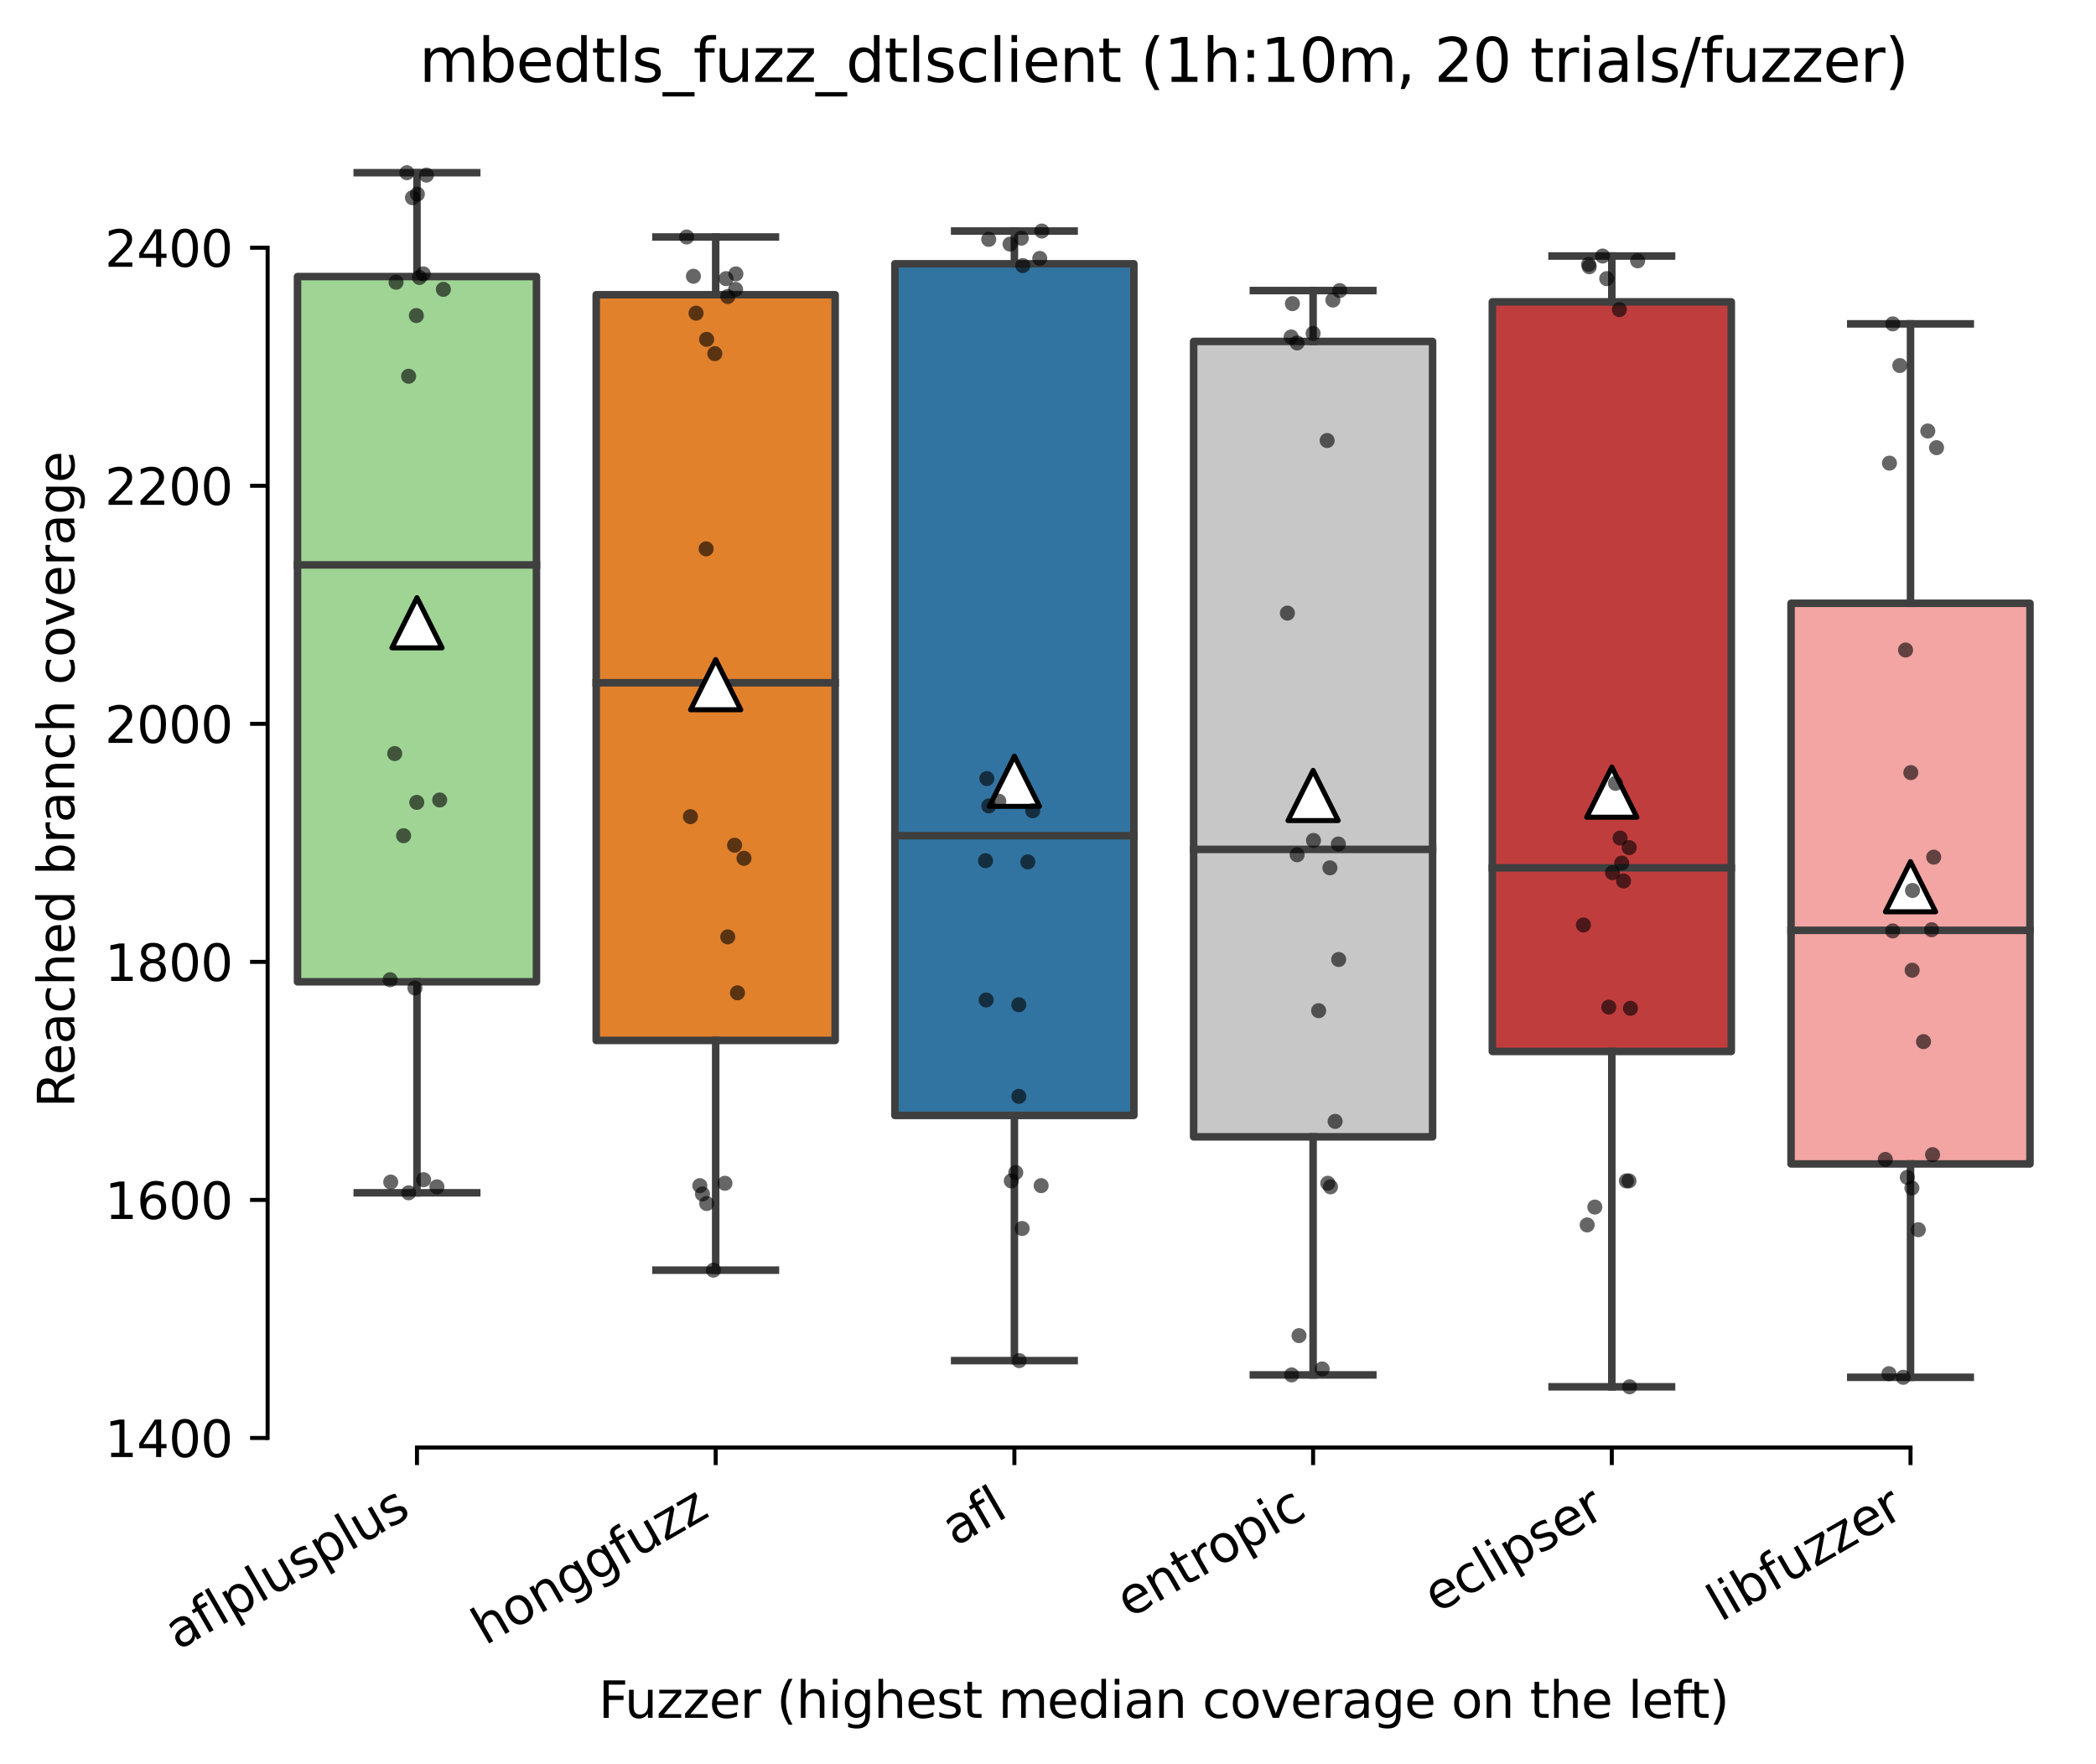<?xml version="1.0" encoding="utf-8" standalone="no"?>
<!DOCTYPE svg PUBLIC "-//W3C//DTD SVG 1.1//EN"
  "http://www.w3.org/Graphics/SVG/1.1/DTD/svg11.dtd">
<svg height="351.576pt" version="1.1" viewBox="0 0 417.648 351.576" width="417.648pt" xmlns="http://www.w3.org/2000/svg" xmlns:xlink="http://www.w3.org/1999/xlink">
 <defs>
  <style type="text/css">*{stroke-linecap:butt;stroke-linejoin:round;}</style>
 </defs>
 <g id="figure_1">
  <g id="patch_1">
   <path d="M 0 351.576 
L 417.648 351.576 
L 417.648 0 
L 0 0 
z
" style="fill:#ffffff;"/>
  </g>
  <g id="axes_1">
   <g id="patch_2">
    <path d="M 53.328 288.43 
L 410.448 288.43 
L 410.448 22.318 
L 53.328 22.318 
z
" style="fill:#ffffff;"/>
   </g>
   <g id="patch_3">
    <path clip-path="url(#p312e416cb4)" d="M 59.28 195.635 
L 106.896 195.635 
L 106.896 55.108 
L 59.28 55.108 
L 59.28 195.635 
z
" style="fill:#9fd495;stroke:#3f3f3f;stroke-linejoin:miter;stroke-width:1.5;"/>
   </g>
   <g id="patch_4">
    <path clip-path="url(#p312e416cb4)" d="M 118.8 207.316 
L 166.416 207.316 
L 166.416 58.725 
L 118.8 58.725 
L 118.8 207.316 
z
" style="fill:#e1812c;stroke:#3f3f3f;stroke-linejoin:miter;stroke-width:1.5;"/>
   </g>
   <g id="patch_5">
    <path clip-path="url(#p312e416cb4)" d="M 178.32 222.258 
L 225.936 222.258 
L 225.936 52.558 
L 178.32 52.558 
L 178.32 222.258 
z
" style="fill:#3274a1;stroke:#3f3f3f;stroke-linejoin:miter;stroke-width:1.5;"/>
   </g>
   <g id="patch_6">
    <path clip-path="url(#p312e416cb4)" d="M 237.84 226.527 
L 285.456 226.527 
L 285.456 68.034 
L 237.84 68.034 
L 237.84 226.527 
z
" style="fill:#c7c7c7;stroke:#3f3f3f;stroke-linejoin:miter;stroke-width:1.5;"/>
   </g>
   <g id="patch_7">
    <path clip-path="url(#p312e416cb4)" d="M 297.36 209.51 
L 344.976 209.51 
L 344.976 60.148 
L 297.36 60.148 
L 297.36 209.51 
z
" style="fill:#c03d3e;stroke:#3f3f3f;stroke-linejoin:miter;stroke-width:1.5;"/>
   </g>
   <g id="patch_8">
    <path clip-path="url(#p312e416cb4)" d="M 356.88 231.923 
L 404.496 231.923 
L 404.496 120.213 
L 356.88 120.213 
L 356.88 231.923 
z
" style="fill:#f2a5a3;stroke:#3f3f3f;stroke-linejoin:miter;stroke-width:1.5;"/>
   </g>
   <g id="matplotlib.axis_1">
    <g id="xtick_1">
     <g id="line2d_1">
      <defs>
       <path d="M 0 0 
L 0 3.5 
" id="m19721e079a" style="stroke:#000000;stroke-width:0.8;"/>
      </defs>
      <g>
       <use style="stroke:#000000;stroke-width:0.8;" x="83.088" xlink:href="#m19721e079a" y="288.43"/>
      </g>
     </g>
     <g id="text_1">
      <!-- aflplusplus -->
      <g transform="translate(35.479 328.897)rotate(-30)scale(0.1 -0.1)">
       <defs>
        <path d="M 2194 1759 
Q 1497 1759 1228 1600 
Q 959 1441 959 1056 
Q 959 750 1161 570 
Q 1363 391 1709 391 
Q 2188 391 2477 730 
Q 2766 1069 2766 1631 
L 2766 1759 
L 2194 1759 
z
M 3341 1997 
L 3341 0 
L 2766 0 
L 2766 531 
Q 2569 213 2275 61 
Q 1981 -91 1556 -91 
Q 1019 -91 701 211 
Q 384 513 384 1019 
Q 384 1609 779 1909 
Q 1175 2209 1959 2209 
L 2766 2209 
L 2766 2266 
Q 2766 2663 2505 2880 
Q 2244 3097 1772 3097 
Q 1472 3097 1187 3025 
Q 903 2953 641 2809 
L 641 3341 
Q 956 3463 1253 3523 
Q 1550 3584 1831 3584 
Q 2591 3584 2966 3190 
Q 3341 2797 3341 1997 
z
" id="DejaVuSans-61" transform="scale(0.016)"/>
        <path d="M 2375 4863 
L 2375 4384 
L 1825 4384 
Q 1516 4384 1395 4259 
Q 1275 4134 1275 3809 
L 1275 3500 
L 2222 3500 
L 2222 3053 
L 1275 3053 
L 1275 0 
L 697 0 
L 697 3053 
L 147 3053 
L 147 3500 
L 697 3500 
L 697 3744 
Q 697 4328 969 4595 
Q 1241 4863 1831 4863 
L 2375 4863 
z
" id="DejaVuSans-66" transform="scale(0.016)"/>
        <path d="M 603 4863 
L 1178 4863 
L 1178 0 
L 603 0 
L 603 4863 
z
" id="DejaVuSans-6c" transform="scale(0.016)"/>
        <path d="M 1159 525 
L 1159 -1331 
L 581 -1331 
L 581 3500 
L 1159 3500 
L 1159 2969 
Q 1341 3281 1617 3432 
Q 1894 3584 2278 3584 
Q 2916 3584 3314 3078 
Q 3713 2572 3713 1747 
Q 3713 922 3314 415 
Q 2916 -91 2278 -91 
Q 1894 -91 1617 61 
Q 1341 213 1159 525 
z
M 3116 1747 
Q 3116 2381 2855 2742 
Q 2594 3103 2138 3103 
Q 1681 3103 1420 2742 
Q 1159 2381 1159 1747 
Q 1159 1113 1420 752 
Q 1681 391 2138 391 
Q 2594 391 2855 752 
Q 3116 1113 3116 1747 
z
" id="DejaVuSans-70" transform="scale(0.016)"/>
        <path d="M 544 1381 
L 544 3500 
L 1119 3500 
L 1119 1403 
Q 1119 906 1312 657 
Q 1506 409 1894 409 
Q 2359 409 2629 706 
Q 2900 1003 2900 1516 
L 2900 3500 
L 3475 3500 
L 3475 0 
L 2900 0 
L 2900 538 
Q 2691 219 2414 64 
Q 2138 -91 1772 -91 
Q 1169 -91 856 284 
Q 544 659 544 1381 
z
M 1991 3584 
L 1991 3584 
z
" id="DejaVuSans-75" transform="scale(0.016)"/>
        <path d="M 2834 3397 
L 2834 2853 
Q 2591 2978 2328 3040 
Q 2066 3103 1784 3103 
Q 1356 3103 1142 2972 
Q 928 2841 928 2578 
Q 928 2378 1081 2264 
Q 1234 2150 1697 2047 
L 1894 2003 
Q 2506 1872 2764 1633 
Q 3022 1394 3022 966 
Q 3022 478 2636 193 
Q 2250 -91 1575 -91 
Q 1294 -91 989 -36 
Q 684 19 347 128 
L 347 722 
Q 666 556 975 473 
Q 1284 391 1588 391 
Q 1994 391 2212 530 
Q 2431 669 2431 922 
Q 2431 1156 2273 1281 
Q 2116 1406 1581 1522 
L 1381 1569 
Q 847 1681 609 1914 
Q 372 2147 372 2553 
Q 372 3047 722 3315 
Q 1072 3584 1716 3584 
Q 2034 3584 2315 3537 
Q 2597 3491 2834 3397 
z
" id="DejaVuSans-73" transform="scale(0.016)"/>
       </defs>
       <use xlink:href="#DejaVuSans-61"/>
       <use x="61.279" xlink:href="#DejaVuSans-66"/>
       <use x="96.484" xlink:href="#DejaVuSans-6c"/>
       <use x="124.268" xlink:href="#DejaVuSans-70"/>
       <use x="187.744" xlink:href="#DejaVuSans-6c"/>
       <use x="215.527" xlink:href="#DejaVuSans-75"/>
       <use x="278.906" xlink:href="#DejaVuSans-73"/>
       <use x="331.006" xlink:href="#DejaVuSans-70"/>
       <use x="394.482" xlink:href="#DejaVuSans-6c"/>
       <use x="422.266" xlink:href="#DejaVuSans-75"/>
       <use x="485.645" xlink:href="#DejaVuSans-73"/>
      </g>
     </g>
    </g>
    <g id="xtick_2">
     <g id="line2d_2">
      <g>
       <use style="stroke:#000000;stroke-width:0.8;" x="142.608" xlink:href="#m19721e079a" y="288.43"/>
      </g>
     </g>
     <g id="text_2">
      <!-- honggfuzz -->
      <g transform="translate(96.669 327.933)rotate(-30)scale(0.1 -0.1)">
       <defs>
        <path d="M 3513 2113 
L 3513 0 
L 2938 0 
L 2938 2094 
Q 2938 2591 2744 2837 
Q 2550 3084 2163 3084 
Q 1697 3084 1428 2787 
Q 1159 2491 1159 1978 
L 1159 0 
L 581 0 
L 581 4863 
L 1159 4863 
L 1159 2956 
Q 1366 3272 1645 3428 
Q 1925 3584 2291 3584 
Q 2894 3584 3203 3211 
Q 3513 2838 3513 2113 
z
" id="DejaVuSans-68" transform="scale(0.016)"/>
        <path d="M 1959 3097 
Q 1497 3097 1228 2736 
Q 959 2375 959 1747 
Q 959 1119 1226 758 
Q 1494 397 1959 397 
Q 2419 397 2687 759 
Q 2956 1122 2956 1747 
Q 2956 2369 2687 2733 
Q 2419 3097 1959 3097 
z
M 1959 3584 
Q 2709 3584 3137 3096 
Q 3566 2609 3566 1747 
Q 3566 888 3137 398 
Q 2709 -91 1959 -91 
Q 1206 -91 779 398 
Q 353 888 353 1747 
Q 353 2609 779 3096 
Q 1206 3584 1959 3584 
z
" id="DejaVuSans-6f" transform="scale(0.016)"/>
        <path d="M 3513 2113 
L 3513 0 
L 2938 0 
L 2938 2094 
Q 2938 2591 2744 2837 
Q 2550 3084 2163 3084 
Q 1697 3084 1428 2787 
Q 1159 2491 1159 1978 
L 1159 0 
L 581 0 
L 581 3500 
L 1159 3500 
L 1159 2956 
Q 1366 3272 1645 3428 
Q 1925 3584 2291 3584 
Q 2894 3584 3203 3211 
Q 3513 2838 3513 2113 
z
" id="DejaVuSans-6e" transform="scale(0.016)"/>
        <path d="M 2906 1791 
Q 2906 2416 2648 2759 
Q 2391 3103 1925 3103 
Q 1463 3103 1205 2759 
Q 947 2416 947 1791 
Q 947 1169 1205 825 
Q 1463 481 1925 481 
Q 2391 481 2648 825 
Q 2906 1169 2906 1791 
z
M 3481 434 
Q 3481 -459 3084 -895 
Q 2688 -1331 1869 -1331 
Q 1566 -1331 1297 -1286 
Q 1028 -1241 775 -1147 
L 775 -588 
Q 1028 -725 1275 -790 
Q 1522 -856 1778 -856 
Q 2344 -856 2625 -561 
Q 2906 -266 2906 331 
L 2906 616 
Q 2728 306 2450 153 
Q 2172 0 1784 0 
Q 1141 0 747 490 
Q 353 981 353 1791 
Q 353 2603 747 3093 
Q 1141 3584 1784 3584 
Q 2172 3584 2450 3431 
Q 2728 3278 2906 2969 
L 2906 3500 
L 3481 3500 
L 3481 434 
z
" id="DejaVuSans-67" transform="scale(0.016)"/>
        <path d="M 353 3500 
L 3084 3500 
L 3084 2975 
L 922 459 
L 3084 459 
L 3084 0 
L 275 0 
L 275 525 
L 2438 3041 
L 353 3041 
L 353 3500 
z
" id="DejaVuSans-7a" transform="scale(0.016)"/>
       </defs>
       <use xlink:href="#DejaVuSans-68"/>
       <use x="63.379" xlink:href="#DejaVuSans-6f"/>
       <use x="124.561" xlink:href="#DejaVuSans-6e"/>
       <use x="187.939" xlink:href="#DejaVuSans-67"/>
       <use x="251.416" xlink:href="#DejaVuSans-67"/>
       <use x="314.893" xlink:href="#DejaVuSans-66"/>
       <use x="350.098" xlink:href="#DejaVuSans-75"/>
       <use x="413.477" xlink:href="#DejaVuSans-7a"/>
       <use x="465.967" xlink:href="#DejaVuSans-7a"/>
      </g>
     </g>
    </g>
    <g id="xtick_3">
     <g id="line2d_3">
      <g>
       <use style="stroke:#000000;stroke-width:0.8;" x="202.128" xlink:href="#m19721e079a" y="288.43"/>
      </g>
     </g>
     <g id="text_3">
      <!-- afl -->
      <g transform="translate(190.327 308.224)rotate(-30)scale(0.1 -0.1)">
       <use xlink:href="#DejaVuSans-61"/>
       <use x="61.279" xlink:href="#DejaVuSans-66"/>
       <use x="96.484" xlink:href="#DejaVuSans-6c"/>
      </g>
     </g>
    </g>
    <g id="xtick_4">
     <g id="line2d_4">
      <g>
       <use style="stroke:#000000;stroke-width:0.8;" x="261.648" xlink:href="#m19721e079a" y="288.43"/>
      </g>
     </g>
     <g id="text_4">
      <!-- entropic -->
      <g transform="translate(225.066 322.531)rotate(-30)scale(0.1 -0.1)">
       <defs>
        <path d="M 3597 1894 
L 3597 1613 
L 953 1613 
Q 991 1019 1311 708 
Q 1631 397 2203 397 
Q 2534 397 2845 478 
Q 3156 559 3463 722 
L 3463 178 
Q 3153 47 2828 -22 
Q 2503 -91 2169 -91 
Q 1331 -91 842 396 
Q 353 884 353 1716 
Q 353 2575 817 3079 
Q 1281 3584 2069 3584 
Q 2775 3584 3186 3129 
Q 3597 2675 3597 1894 
z
M 3022 2063 
Q 3016 2534 2758 2815 
Q 2500 3097 2075 3097 
Q 1594 3097 1305 2825 
Q 1016 2553 972 2059 
L 3022 2063 
z
" id="DejaVuSans-65" transform="scale(0.016)"/>
        <path d="M 1172 4494 
L 1172 3500 
L 2356 3500 
L 2356 3053 
L 1172 3053 
L 1172 1153 
Q 1172 725 1289 603 
Q 1406 481 1766 481 
L 2356 481 
L 2356 0 
L 1766 0 
Q 1100 0 847 248 
Q 594 497 594 1153 
L 594 3053 
L 172 3053 
L 172 3500 
L 594 3500 
L 594 4494 
L 1172 4494 
z
" id="DejaVuSans-74" transform="scale(0.016)"/>
        <path d="M 2631 2963 
Q 2534 3019 2420 3045 
Q 2306 3072 2169 3072 
Q 1681 3072 1420 2755 
Q 1159 2438 1159 1844 
L 1159 0 
L 581 0 
L 581 3500 
L 1159 3500 
L 1159 2956 
Q 1341 3275 1631 3429 
Q 1922 3584 2338 3584 
Q 2397 3584 2469 3576 
Q 2541 3569 2628 3553 
L 2631 2963 
z
" id="DejaVuSans-72" transform="scale(0.016)"/>
        <path d="M 603 3500 
L 1178 3500 
L 1178 0 
L 603 0 
L 603 3500 
z
M 603 4863 
L 1178 4863 
L 1178 4134 
L 603 4134 
L 603 4863 
z
" id="DejaVuSans-69" transform="scale(0.016)"/>
        <path d="M 3122 3366 
L 3122 2828 
Q 2878 2963 2633 3030 
Q 2388 3097 2138 3097 
Q 1578 3097 1268 2742 
Q 959 2388 959 1747 
Q 959 1106 1268 751 
Q 1578 397 2138 397 
Q 2388 397 2633 464 
Q 2878 531 3122 666 
L 3122 134 
Q 2881 22 2623 -34 
Q 2366 -91 2075 -91 
Q 1284 -91 818 406 
Q 353 903 353 1747 
Q 353 2603 823 3093 
Q 1294 3584 2113 3584 
Q 2378 3584 2631 3529 
Q 2884 3475 3122 3366 
z
" id="DejaVuSans-63" transform="scale(0.016)"/>
       </defs>
       <use xlink:href="#DejaVuSans-65"/>
       <use x="61.523" xlink:href="#DejaVuSans-6e"/>
       <use x="124.902" xlink:href="#DejaVuSans-74"/>
       <use x="164.111" xlink:href="#DejaVuSans-72"/>
       <use x="202.975" xlink:href="#DejaVuSans-6f"/>
       <use x="264.156" xlink:href="#DejaVuSans-70"/>
       <use x="327.633" xlink:href="#DejaVuSans-69"/>
       <use x="355.416" xlink:href="#DejaVuSans-63"/>
      </g>
     </g>
    </g>
    <g id="xtick_5">
     <g id="line2d_5">
      <g>
       <use style="stroke:#000000;stroke-width:0.8;" x="321.168" xlink:href="#m19721e079a" y="288.43"/>
      </g>
     </g>
     <g id="text_5">
      <!-- eclipser -->
      <g transform="translate(286.328 321.525)rotate(-30)scale(0.1 -0.1)">
       <use xlink:href="#DejaVuSans-65"/>
       <use x="61.523" xlink:href="#DejaVuSans-63"/>
       <use x="116.504" xlink:href="#DejaVuSans-6c"/>
       <use x="144.287" xlink:href="#DejaVuSans-69"/>
       <use x="172.07" xlink:href="#DejaVuSans-70"/>
       <use x="235.547" xlink:href="#DejaVuSans-73"/>
       <use x="287.646" xlink:href="#DejaVuSans-65"/>
       <use x="349.17" xlink:href="#DejaVuSans-72"/>
      </g>
     </g>
    </g>
    <g id="xtick_6">
     <g id="line2d_6">
      <g>
       <use style="stroke:#000000;stroke-width:0.8;" x="380.688" xlink:href="#m19721e079a" y="288.43"/>
      </g>
     </g>
     <g id="text_6">
      <!-- libfuzzer -->
      <g transform="translate(342.822 323.272)rotate(-30)scale(0.1 -0.1)">
       <defs>
        <path d="M 3116 1747 
Q 3116 2381 2855 2742 
Q 2594 3103 2138 3103 
Q 1681 3103 1420 2742 
Q 1159 2381 1159 1747 
Q 1159 1113 1420 752 
Q 1681 391 2138 391 
Q 2594 391 2855 752 
Q 3116 1113 3116 1747 
z
M 1159 2969 
Q 1341 3281 1617 3432 
Q 1894 3584 2278 3584 
Q 2916 3584 3314 3078 
Q 3713 2572 3713 1747 
Q 3713 922 3314 415 
Q 2916 -91 2278 -91 
Q 1894 -91 1617 61 
Q 1341 213 1159 525 
L 1159 0 
L 581 0 
L 581 4863 
L 1159 4863 
L 1159 2969 
z
" id="DejaVuSans-62" transform="scale(0.016)"/>
       </defs>
       <use xlink:href="#DejaVuSans-6c"/>
       <use x="27.783" xlink:href="#DejaVuSans-69"/>
       <use x="55.566" xlink:href="#DejaVuSans-62"/>
       <use x="119.043" xlink:href="#DejaVuSans-66"/>
       <use x="154.248" xlink:href="#DejaVuSans-75"/>
       <use x="217.627" xlink:href="#DejaVuSans-7a"/>
       <use x="270.117" xlink:href="#DejaVuSans-7a"/>
       <use x="322.607" xlink:href="#DejaVuSans-65"/>
       <use x="384.131" xlink:href="#DejaVuSans-72"/>
      </g>
     </g>
    </g>
    <g id="text_7">
     <!-- Fuzzer (highest median coverage on the left) -->
     <g transform="translate(119.27 342.297)scale(0.1 -0.1)">
      <defs>
       <path d="M 628 4666 
L 3309 4666 
L 3309 4134 
L 1259 4134 
L 1259 2759 
L 3109 2759 
L 3109 2228 
L 1259 2228 
L 1259 0 
L 628 0 
L 628 4666 
z
" id="DejaVuSans-46" transform="scale(0.016)"/>
       <path id="DejaVuSans-20" transform="scale(0.016)"/>
       <path d="M 1984 4856 
Q 1566 4138 1362 3434 
Q 1159 2731 1159 2009 
Q 1159 1288 1364 580 
Q 1569 -128 1984 -844 
L 1484 -844 
Q 1016 -109 783 600 
Q 550 1309 550 2009 
Q 550 2706 781 3412 
Q 1013 4119 1484 4856 
L 1984 4856 
z
" id="DejaVuSans-28" transform="scale(0.016)"/>
       <path d="M 3328 2828 
Q 3544 3216 3844 3400 
Q 4144 3584 4550 3584 
Q 5097 3584 5394 3201 
Q 5691 2819 5691 2113 
L 5691 0 
L 5113 0 
L 5113 2094 
Q 5113 2597 4934 2840 
Q 4756 3084 4391 3084 
Q 3944 3084 3684 2787 
Q 3425 2491 3425 1978 
L 3425 0 
L 2847 0 
L 2847 2094 
Q 2847 2600 2669 2842 
Q 2491 3084 2119 3084 
Q 1678 3084 1418 2786 
Q 1159 2488 1159 1978 
L 1159 0 
L 581 0 
L 581 3500 
L 1159 3500 
L 1159 2956 
Q 1356 3278 1631 3431 
Q 1906 3584 2284 3584 
Q 2666 3584 2933 3390 
Q 3200 3197 3328 2828 
z
" id="DejaVuSans-6d" transform="scale(0.016)"/>
       <path d="M 2906 2969 
L 2906 4863 
L 3481 4863 
L 3481 0 
L 2906 0 
L 2906 525 
Q 2725 213 2448 61 
Q 2172 -91 1784 -91 
Q 1150 -91 751 415 
Q 353 922 353 1747 
Q 353 2572 751 3078 
Q 1150 3584 1784 3584 
Q 2172 3584 2448 3432 
Q 2725 3281 2906 2969 
z
M 947 1747 
Q 947 1113 1208 752 
Q 1469 391 1925 391 
Q 2381 391 2643 752 
Q 2906 1113 2906 1747 
Q 2906 2381 2643 2742 
Q 2381 3103 1925 3103 
Q 1469 3103 1208 2742 
Q 947 2381 947 1747 
z
" id="DejaVuSans-64" transform="scale(0.016)"/>
       <path d="M 191 3500 
L 800 3500 
L 1894 563 
L 2988 3500 
L 3597 3500 
L 2284 0 
L 1503 0 
L 191 3500 
z
" id="DejaVuSans-76" transform="scale(0.016)"/>
       <path d="M 513 4856 
L 1013 4856 
Q 1481 4119 1714 3412 
Q 1947 2706 1947 2009 
Q 1947 1309 1714 600 
Q 1481 -109 1013 -844 
L 513 -844 
Q 928 -128 1133 580 
Q 1338 1288 1338 2009 
Q 1338 2731 1133 3434 
Q 928 4138 513 4856 
z
" id="DejaVuSans-29" transform="scale(0.016)"/>
      </defs>
      <use xlink:href="#DejaVuSans-46"/>
      <use x="52.02" xlink:href="#DejaVuSans-75"/>
      <use x="115.398" xlink:href="#DejaVuSans-7a"/>
      <use x="167.889" xlink:href="#DejaVuSans-7a"/>
      <use x="220.379" xlink:href="#DejaVuSans-65"/>
      <use x="281.902" xlink:href="#DejaVuSans-72"/>
      <use x="323.016" xlink:href="#DejaVuSans-20"/>
      <use x="354.803" xlink:href="#DejaVuSans-28"/>
      <use x="393.816" xlink:href="#DejaVuSans-68"/>
      <use x="457.195" xlink:href="#DejaVuSans-69"/>
      <use x="484.979" xlink:href="#DejaVuSans-67"/>
      <use x="548.455" xlink:href="#DejaVuSans-68"/>
      <use x="611.834" xlink:href="#DejaVuSans-65"/>
      <use x="673.357" xlink:href="#DejaVuSans-73"/>
      <use x="725.457" xlink:href="#DejaVuSans-74"/>
      <use x="764.666" xlink:href="#DejaVuSans-20"/>
      <use x="796.453" xlink:href="#DejaVuSans-6d"/>
      <use x="893.865" xlink:href="#DejaVuSans-65"/>
      <use x="955.389" xlink:href="#DejaVuSans-64"/>
      <use x="1018.865" xlink:href="#DejaVuSans-69"/>
      <use x="1046.648" xlink:href="#DejaVuSans-61"/>
      <use x="1107.928" xlink:href="#DejaVuSans-6e"/>
      <use x="1171.307" xlink:href="#DejaVuSans-20"/>
      <use x="1203.094" xlink:href="#DejaVuSans-63"/>
      <use x="1258.074" xlink:href="#DejaVuSans-6f"/>
      <use x="1319.256" xlink:href="#DejaVuSans-76"/>
      <use x="1378.436" xlink:href="#DejaVuSans-65"/>
      <use x="1439.959" xlink:href="#DejaVuSans-72"/>
      <use x="1481.072" xlink:href="#DejaVuSans-61"/>
      <use x="1542.352" xlink:href="#DejaVuSans-67"/>
      <use x="1605.828" xlink:href="#DejaVuSans-65"/>
      <use x="1667.352" xlink:href="#DejaVuSans-20"/>
      <use x="1699.139" xlink:href="#DejaVuSans-6f"/>
      <use x="1760.32" xlink:href="#DejaVuSans-6e"/>
      <use x="1823.699" xlink:href="#DejaVuSans-20"/>
      <use x="1855.486" xlink:href="#DejaVuSans-74"/>
      <use x="1894.695" xlink:href="#DejaVuSans-68"/>
      <use x="1958.074" xlink:href="#DejaVuSans-65"/>
      <use x="2019.598" xlink:href="#DejaVuSans-20"/>
      <use x="2051.385" xlink:href="#DejaVuSans-6c"/>
      <use x="2079.168" xlink:href="#DejaVuSans-65"/>
      <use x="2140.691" xlink:href="#DejaVuSans-66"/>
      <use x="2174.146" xlink:href="#DejaVuSans-74"/>
      <use x="2213.355" xlink:href="#DejaVuSans-29"/>
     </g>
    </g>
   </g>
   <g id="matplotlib.axis_2">
    <g id="ytick_1">
     <g id="line2d_7">
      <defs>
       <path d="M 0 0 
L -3.5 0 
" id="ma4ca66d786" style="stroke:#000000;stroke-width:0.8;"/>
      </defs>
      <g>
       <use style="stroke:#000000;stroke-width:0.8;" x="53.328" xlink:href="#ma4ca66d786" y="286.533"/>
      </g>
     </g>
     <g id="text_8">
      <!-- 1400 -->
      <g transform="translate(20.878 290.332)scale(0.1 -0.1)">
       <defs>
        <path d="M 794 531 
L 1825 531 
L 1825 4091 
L 703 3866 
L 703 4441 
L 1819 4666 
L 2450 4666 
L 2450 531 
L 3481 531 
L 3481 0 
L 794 0 
L 794 531 
z
" id="DejaVuSans-31" transform="scale(0.016)"/>
        <path d="M 2419 4116 
L 825 1625 
L 2419 1625 
L 2419 4116 
z
M 2253 4666 
L 3047 4666 
L 3047 1625 
L 3713 1625 
L 3713 1100 
L 3047 1100 
L 3047 0 
L 2419 0 
L 2419 1100 
L 313 1100 
L 313 1709 
L 2253 4666 
z
" id="DejaVuSans-34" transform="scale(0.016)"/>
        <path d="M 2034 4250 
Q 1547 4250 1301 3770 
Q 1056 3291 1056 2328 
Q 1056 1369 1301 889 
Q 1547 409 2034 409 
Q 2525 409 2770 889 
Q 3016 1369 3016 2328 
Q 3016 3291 2770 3770 
Q 2525 4250 2034 4250 
z
M 2034 4750 
Q 2819 4750 3233 4129 
Q 3647 3509 3647 2328 
Q 3647 1150 3233 529 
Q 2819 -91 2034 -91 
Q 1250 -91 836 529 
Q 422 1150 422 2328 
Q 422 3509 836 4129 
Q 1250 4750 2034 4750 
z
" id="DejaVuSans-30" transform="scale(0.016)"/>
       </defs>
       <use xlink:href="#DejaVuSans-31"/>
       <use x="63.623" xlink:href="#DejaVuSans-34"/>
       <use x="127.246" xlink:href="#DejaVuSans-30"/>
       <use x="190.869" xlink:href="#DejaVuSans-30"/>
      </g>
     </g>
    </g>
    <g id="ytick_2">
     <g id="line2d_8">
      <g>
       <use style="stroke:#000000;stroke-width:0.8;" x="53.328" xlink:href="#ma4ca66d786" y="239.097"/>
      </g>
     </g>
     <g id="text_9">
      <!-- 1600 -->
      <g transform="translate(20.878 242.897)scale(0.1 -0.1)">
       <defs>
        <path d="M 2113 2584 
Q 1688 2584 1439 2293 
Q 1191 2003 1191 1497 
Q 1191 994 1439 701 
Q 1688 409 2113 409 
Q 2538 409 2786 701 
Q 3034 994 3034 1497 
Q 3034 2003 2786 2293 
Q 2538 2584 2113 2584 
z
M 3366 4563 
L 3366 3988 
Q 3128 4100 2886 4159 
Q 2644 4219 2406 4219 
Q 1781 4219 1451 3797 
Q 1122 3375 1075 2522 
Q 1259 2794 1537 2939 
Q 1816 3084 2150 3084 
Q 2853 3084 3261 2657 
Q 3669 2231 3669 1497 
Q 3669 778 3244 343 
Q 2819 -91 2113 -91 
Q 1303 -91 875 529 
Q 447 1150 447 2328 
Q 447 3434 972 4092 
Q 1497 4750 2381 4750 
Q 2619 4750 2861 4703 
Q 3103 4656 3366 4563 
z
" id="DejaVuSans-36" transform="scale(0.016)"/>
       </defs>
       <use xlink:href="#DejaVuSans-31"/>
       <use x="63.623" xlink:href="#DejaVuSans-36"/>
       <use x="127.246" xlink:href="#DejaVuSans-30"/>
       <use x="190.869" xlink:href="#DejaVuSans-30"/>
      </g>
     </g>
    </g>
    <g id="ytick_3">
     <g id="line2d_9">
      <g>
       <use style="stroke:#000000;stroke-width:0.8;" x="53.328" xlink:href="#ma4ca66d786" y="191.662"/>
      </g>
     </g>
     <g id="text_10">
      <!-- 1800 -->
      <g transform="translate(20.878 195.461)scale(0.1 -0.1)">
       <defs>
        <path d="M 2034 2216 
Q 1584 2216 1326 1975 
Q 1069 1734 1069 1313 
Q 1069 891 1326 650 
Q 1584 409 2034 409 
Q 2484 409 2743 651 
Q 3003 894 3003 1313 
Q 3003 1734 2745 1975 
Q 2488 2216 2034 2216 
z
M 1403 2484 
Q 997 2584 770 2862 
Q 544 3141 544 3541 
Q 544 4100 942 4425 
Q 1341 4750 2034 4750 
Q 2731 4750 3128 4425 
Q 3525 4100 3525 3541 
Q 3525 3141 3298 2862 
Q 3072 2584 2669 2484 
Q 3125 2378 3379 2068 
Q 3634 1759 3634 1313 
Q 3634 634 3220 271 
Q 2806 -91 2034 -91 
Q 1263 -91 848 271 
Q 434 634 434 1313 
Q 434 1759 690 2068 
Q 947 2378 1403 2484 
z
M 1172 3481 
Q 1172 3119 1398 2916 
Q 1625 2713 2034 2713 
Q 2441 2713 2670 2916 
Q 2900 3119 2900 3481 
Q 2900 3844 2670 4047 
Q 2441 4250 2034 4250 
Q 1625 4250 1398 4047 
Q 1172 3844 1172 3481 
z
" id="DejaVuSans-38" transform="scale(0.016)"/>
       </defs>
       <use xlink:href="#DejaVuSans-31"/>
       <use x="63.623" xlink:href="#DejaVuSans-38"/>
       <use x="127.246" xlink:href="#DejaVuSans-30"/>
       <use x="190.869" xlink:href="#DejaVuSans-30"/>
      </g>
     </g>
    </g>
    <g id="ytick_4">
     <g id="line2d_10">
      <g>
       <use style="stroke:#000000;stroke-width:0.8;" x="53.328" xlink:href="#ma4ca66d786" y="144.227"/>
      </g>
     </g>
     <g id="text_11">
      <!-- 2000 -->
      <g transform="translate(20.878 148.026)scale(0.1 -0.1)">
       <defs>
        <path d="M 1228 531 
L 3431 531 
L 3431 0 
L 469 0 
L 469 531 
Q 828 903 1448 1529 
Q 2069 2156 2228 2338 
Q 2531 2678 2651 2914 
Q 2772 3150 2772 3378 
Q 2772 3750 2511 3984 
Q 2250 4219 1831 4219 
Q 1534 4219 1204 4116 
Q 875 4013 500 3803 
L 500 4441 
Q 881 4594 1212 4672 
Q 1544 4750 1819 4750 
Q 2544 4750 2975 4387 
Q 3406 4025 3406 3419 
Q 3406 3131 3298 2873 
Q 3191 2616 2906 2266 
Q 2828 2175 2409 1742 
Q 1991 1309 1228 531 
z
" id="DejaVuSans-32" transform="scale(0.016)"/>
       </defs>
       <use xlink:href="#DejaVuSans-32"/>
       <use x="63.623" xlink:href="#DejaVuSans-30"/>
       <use x="127.246" xlink:href="#DejaVuSans-30"/>
       <use x="190.869" xlink:href="#DejaVuSans-30"/>
      </g>
     </g>
    </g>
    <g id="ytick_5">
     <g id="line2d_11">
      <g>
       <use style="stroke:#000000;stroke-width:0.8;" x="53.328" xlink:href="#ma4ca66d786" y="96.792"/>
      </g>
     </g>
     <g id="text_12">
      <!-- 2200 -->
      <g transform="translate(20.878 100.591)scale(0.1 -0.1)">
       <use xlink:href="#DejaVuSans-32"/>
       <use x="63.623" xlink:href="#DejaVuSans-32"/>
       <use x="127.246" xlink:href="#DejaVuSans-30"/>
       <use x="190.869" xlink:href="#DejaVuSans-30"/>
      </g>
     </g>
    </g>
    <g id="ytick_6">
     <g id="line2d_12">
      <g>
       <use style="stroke:#000000;stroke-width:0.8;" x="53.328" xlink:href="#ma4ca66d786" y="49.356"/>
      </g>
     </g>
     <g id="text_13">
      <!-- 2400 -->
      <g transform="translate(20.878 53.155)scale(0.1 -0.1)">
       <use xlink:href="#DejaVuSans-32"/>
       <use x="63.623" xlink:href="#DejaVuSans-34"/>
       <use x="127.246" xlink:href="#DejaVuSans-30"/>
       <use x="190.869" xlink:href="#DejaVuSans-30"/>
      </g>
     </g>
    </g>
    <g id="text_14">
     <!-- Reached branch coverage -->
     <g transform="translate(14.798 220.706)rotate(-90)scale(0.1 -0.1)">
      <defs>
       <path d="M 2841 2188 
Q 3044 2119 3236 1894 
Q 3428 1669 3622 1275 
L 4263 0 
L 3584 0 
L 2988 1197 
Q 2756 1666 2539 1819 
Q 2322 1972 1947 1972 
L 1259 1972 
L 1259 0 
L 628 0 
L 628 4666 
L 2053 4666 
Q 2853 4666 3247 4331 
Q 3641 3997 3641 3322 
Q 3641 2881 3436 2590 
Q 3231 2300 2841 2188 
z
M 1259 4147 
L 1259 2491 
L 2053 2491 
Q 2509 2491 2742 2702 
Q 2975 2913 2975 3322 
Q 2975 3731 2742 3939 
Q 2509 4147 2053 4147 
L 1259 4147 
z
" id="DejaVuSans-52" transform="scale(0.016)"/>
      </defs>
      <use xlink:href="#DejaVuSans-52"/>
      <use x="64.982" xlink:href="#DejaVuSans-65"/>
      <use x="126.506" xlink:href="#DejaVuSans-61"/>
      <use x="187.785" xlink:href="#DejaVuSans-63"/>
      <use x="242.766" xlink:href="#DejaVuSans-68"/>
      <use x="306.145" xlink:href="#DejaVuSans-65"/>
      <use x="367.668" xlink:href="#DejaVuSans-64"/>
      <use x="431.145" xlink:href="#DejaVuSans-20"/>
      <use x="462.932" xlink:href="#DejaVuSans-62"/>
      <use x="526.408" xlink:href="#DejaVuSans-72"/>
      <use x="567.521" xlink:href="#DejaVuSans-61"/>
      <use x="628.801" xlink:href="#DejaVuSans-6e"/>
      <use x="692.18" xlink:href="#DejaVuSans-63"/>
      <use x="747.16" xlink:href="#DejaVuSans-68"/>
      <use x="810.539" xlink:href="#DejaVuSans-20"/>
      <use x="842.326" xlink:href="#DejaVuSans-63"/>
      <use x="897.307" xlink:href="#DejaVuSans-6f"/>
      <use x="958.488" xlink:href="#DejaVuSans-76"/>
      <use x="1017.668" xlink:href="#DejaVuSans-65"/>
      <use x="1079.191" xlink:href="#DejaVuSans-72"/>
      <use x="1120.305" xlink:href="#DejaVuSans-61"/>
      <use x="1181.584" xlink:href="#DejaVuSans-67"/>
      <use x="1245.061" xlink:href="#DejaVuSans-65"/>
     </g>
    </g>
   </g>
   <g id="line2d_13">
    <path clip-path="url(#p312e416cb4)" d="M 83.088 195.635 
L 83.088 237.674 
" style="fill:none;stroke:#3f3f3f;stroke-linecap:square;stroke-width:1.5;"/>
   </g>
   <g id="line2d_14">
    <path clip-path="url(#p312e416cb4)" d="M 83.088 55.108 
L 83.088 34.414 
" style="fill:none;stroke:#3f3f3f;stroke-linecap:square;stroke-width:1.5;"/>
   </g>
   <g id="line2d_15">
    <path clip-path="url(#p312e416cb4)" d="M 71.184 237.674 
L 94.992 237.674 
" style="fill:none;stroke:#3f3f3f;stroke-linecap:square;stroke-width:1.5;"/>
   </g>
   <g id="line2d_16">
    <path clip-path="url(#p312e416cb4)" d="M 71.184 34.414 
L 94.992 34.414 
" style="fill:none;stroke:#3f3f3f;stroke-linecap:square;stroke-width:1.5;"/>
   </g>
   <g id="line2d_17"/>
   <g id="line2d_18">
    <path clip-path="url(#p312e416cb4)" d="M 142.608 207.316 
L 142.608 253.091 
" style="fill:none;stroke:#3f3f3f;stroke-linecap:square;stroke-width:1.5;"/>
   </g>
   <g id="line2d_19">
    <path clip-path="url(#p312e416cb4)" d="M 142.608 58.725 
L 142.608 47.222 
" style="fill:none;stroke:#3f3f3f;stroke-linecap:square;stroke-width:1.5;"/>
   </g>
   <g id="line2d_20">
    <path clip-path="url(#p312e416cb4)" d="M 130.704 253.091 
L 154.512 253.091 
" style="fill:none;stroke:#3f3f3f;stroke-linecap:square;stroke-width:1.5;"/>
   </g>
   <g id="line2d_21">
    <path clip-path="url(#p312e416cb4)" d="M 130.704 47.222 
L 154.512 47.222 
" style="fill:none;stroke:#3f3f3f;stroke-linecap:square;stroke-width:1.5;"/>
   </g>
   <g id="line2d_22"/>
   <g id="line2d_23">
    <path clip-path="url(#p312e416cb4)" d="M 202.128 222.258 
L 202.128 271.116 
" style="fill:none;stroke:#3f3f3f;stroke-linecap:square;stroke-width:1.5;"/>
   </g>
   <g id="line2d_24">
    <path clip-path="url(#p312e416cb4)" d="M 202.128 52.558 
L 202.128 46.036 
" style="fill:none;stroke:#3f3f3f;stroke-linecap:square;stroke-width:1.5;"/>
   </g>
   <g id="line2d_25">
    <path clip-path="url(#p312e416cb4)" d="M 190.224 271.116 
L 214.032 271.116 
" style="fill:none;stroke:#3f3f3f;stroke-linecap:square;stroke-width:1.5;"/>
   </g>
   <g id="line2d_26">
    <path clip-path="url(#p312e416cb4)" d="M 190.224 46.036 
L 214.032 46.036 
" style="fill:none;stroke:#3f3f3f;stroke-linecap:square;stroke-width:1.5;"/>
   </g>
   <g id="line2d_27"/>
   <g id="line2d_28">
    <path clip-path="url(#p312e416cb4)" d="M 261.648 226.527 
L 261.648 273.962 
" style="fill:none;stroke:#3f3f3f;stroke-linecap:square;stroke-width:1.5;"/>
   </g>
   <g id="line2d_29">
    <path clip-path="url(#p312e416cb4)" d="M 261.648 68.034 
L 261.648 57.895 
" style="fill:none;stroke:#3f3f3f;stroke-linecap:square;stroke-width:1.5;"/>
   </g>
   <g id="line2d_30">
    <path clip-path="url(#p312e416cb4)" d="M 249.744 273.962 
L 273.552 273.962 
" style="fill:none;stroke:#3f3f3f;stroke-linecap:square;stroke-width:1.5;"/>
   </g>
   <g id="line2d_31">
    <path clip-path="url(#p312e416cb4)" d="M 249.744 57.895 
L 273.552 57.895 
" style="fill:none;stroke:#3f3f3f;stroke-linecap:square;stroke-width:1.5;"/>
   </g>
   <g id="line2d_32"/>
   <g id="line2d_33">
    <path clip-path="url(#p312e416cb4)" d="M 321.168 209.51 
L 321.168 276.334 
" style="fill:none;stroke:#3f3f3f;stroke-linecap:square;stroke-width:1.5;"/>
   </g>
   <g id="line2d_34">
    <path clip-path="url(#p312e416cb4)" d="M 321.168 60.148 
L 321.168 51.016 
" style="fill:none;stroke:#3f3f3f;stroke-linecap:square;stroke-width:1.5;"/>
   </g>
   <g id="line2d_35">
    <path clip-path="url(#p312e416cb4)" d="M 309.264 276.334 
L 333.072 276.334 
" style="fill:none;stroke:#3f3f3f;stroke-linecap:square;stroke-width:1.5;"/>
   </g>
   <g id="line2d_36">
    <path clip-path="url(#p312e416cb4)" d="M 309.264 51.016 
L 333.072 51.016 
" style="fill:none;stroke:#3f3f3f;stroke-linecap:square;stroke-width:1.5;"/>
   </g>
   <g id="line2d_37"/>
   <g id="line2d_38">
    <path clip-path="url(#p312e416cb4)" d="M 380.688 231.923 
L 380.688 274.437 
" style="fill:none;stroke:#3f3f3f;stroke-linecap:square;stroke-width:1.5;"/>
   </g>
   <g id="line2d_39">
    <path clip-path="url(#p312e416cb4)" d="M 380.688 120.213 
L 380.688 64.536 
" style="fill:none;stroke:#3f3f3f;stroke-linecap:square;stroke-width:1.5;"/>
   </g>
   <g id="line2d_40">
    <path clip-path="url(#p312e416cb4)" d="M 368.784 274.437 
L 392.592 274.437 
" style="fill:none;stroke:#3f3f3f;stroke-linecap:square;stroke-width:1.5;"/>
   </g>
   <g id="line2d_41">
    <path clip-path="url(#p312e416cb4)" d="M 368.784 64.536 
L 392.592 64.536 
" style="fill:none;stroke:#3f3f3f;stroke-linecap:square;stroke-width:1.5;"/>
   </g>
   <g id="line2d_42"/>
   <g id="line2d_43">
    <path clip-path="url(#p312e416cb4)" d="M 59.28 112.564 
L 106.896 112.564 
" style="fill:none;stroke:#3f3f3f;stroke-linecap:square;stroke-width:1.5;"/>
   </g>
   <g id="line2d_44">
    <defs>
     <path d="M 0 -5 
L -5 5 
L 5 5 
z
" id="mf8a5942d93" style="stroke:#000000;stroke-linejoin:miter;"/>
    </defs>
    <g clip-path="url(#p312e416cb4)">
     <use style="fill:#ffffff;stroke:#000000;stroke-linejoin:miter;" x="83.088" xlink:href="#mf8a5942d93" y="124.091"/>
    </g>
   </g>
   <g id="line2d_45">
    <path clip-path="url(#p312e416cb4)" d="M 118.8 136.044 
L 166.416 136.044 
" style="fill:none;stroke:#3f3f3f;stroke-linecap:square;stroke-width:1.5;"/>
   </g>
   <g id="line2d_46">
    <g clip-path="url(#p312e416cb4)">
     <use style="fill:#ffffff;stroke:#000000;stroke-linejoin:miter;" x="142.608" xlink:href="#mf8a5942d93" y="136.424"/>
    </g>
   </g>
   <g id="line2d_47">
    <path clip-path="url(#p312e416cb4)" d="M 178.32 166.521 
L 225.936 166.521 
" style="fill:none;stroke:#3f3f3f;stroke-linecap:square;stroke-width:1.5;"/>
   </g>
   <g id="line2d_48">
    <g clip-path="url(#p312e416cb4)">
     <use style="fill:#ffffff;stroke:#000000;stroke-linejoin:miter;" x="202.128" xlink:href="#mf8a5942d93" y="155.671"/>
    </g>
   </g>
   <g id="line2d_49">
    <path clip-path="url(#p312e416cb4)" d="M 237.84 169.249 
L 285.456 169.249 
" style="fill:none;stroke:#3f3f3f;stroke-linecap:square;stroke-width:1.5;"/>
   </g>
   <g id="line2d_50">
    <g clip-path="url(#p312e416cb4)">
     <use style="fill:#ffffff;stroke:#000000;stroke-linejoin:miter;" x="261.648" xlink:href="#mf8a5942d93" y="158.505"/>
    </g>
   </g>
   <g id="line2d_51">
    <path clip-path="url(#p312e416cb4)" d="M 297.36 172.925 
L 344.976 172.925 
" style="fill:none;stroke:#3f3f3f;stroke-linecap:square;stroke-width:1.5;"/>
   </g>
   <g id="line2d_52">
    <g clip-path="url(#p312e416cb4)">
     <use style="fill:#ffffff;stroke:#000000;stroke-linejoin:miter;" x="321.168" xlink:href="#mf8a5942d93" y="157.841"/>
    </g>
   </g>
   <g id="line2d_53">
    <path clip-path="url(#p312e416cb4)" d="M 356.88 185.377 
L 404.496 185.377 
" style="fill:none;stroke:#3f3f3f;stroke-linecap:square;stroke-width:1.5;"/>
   </g>
   <g id="line2d_54">
    <g clip-path="url(#p312e416cb4)">
     <use style="fill:#ffffff;stroke:#000000;stroke-linejoin:miter;" x="380.688" xlink:href="#mf8a5942d93" y="176.684"/>
    </g>
   </g>
   <g id="patch_9">
    <path d="M 53.328 286.533 
L 53.328 49.356 
" style="fill:none;stroke:#000000;stroke-linecap:square;stroke-linejoin:miter;stroke-width:0.8;"/>
   </g>
   <g id="patch_10">
    <path d="M 83.088 288.43 
L 380.688 288.43 
" style="fill:none;stroke:#000000;stroke-linecap:square;stroke-linejoin:miter;stroke-width:0.8;"/>
   </g>
   <g id="PathCollection_1">
    <defs>
     <path d="M 0 1.5 
C 0.398 1.5 0.779 1.342 1.061 1.061 
C 1.342 0.779 1.5 0.398 1.5 -0 
C 1.5 -0.398 1.342 -0.779 1.061 -1.061 
C 0.779 -1.342 0.398 -1.5 0 -1.5 
C -0.398 -1.5 -0.779 -1.342 -1.061 -1.061 
C -1.342 -0.779 -1.5 -0.398 -1.5 0 
C -1.5 0.398 -1.342 0.779 -1.061 1.061 
C -0.779 1.342 -0.398 1.5 0 1.5 
z
" id="C0_0_c7cf6adccb"/>
    </defs>
    <g clip-path="url(#p312e416cb4)">
     <use style="fill-opacity:0.6;" x="83.57" xlink:href="#C0_0_c7cf6adccb" y="55.286"/>
    </g>
    <g clip-path="url(#p312e416cb4)">
     <use style="fill-opacity:0.6;" x="77.738" xlink:href="#C0_0_c7cf6adccb" y="195.22"/>
    </g>
    <g clip-path="url(#p312e416cb4)">
     <use style="fill-opacity:0.6;" x="78.648" xlink:href="#C0_0_c7cf6adccb" y="150.156"/>
    </g>
    <g clip-path="url(#p312e416cb4)">
     <use style="fill-opacity:0.6;" x="82.965" xlink:href="#C0_0_c7cf6adccb" y="62.875"/>
    </g>
    <g clip-path="url(#p312e416cb4)">
     <use style="fill-opacity:0.6;" x="82.678" xlink:href="#C0_0_c7cf6adccb" y="196.88"/>
    </g>
    <g clip-path="url(#p312e416cb4)">
     <use style="fill-opacity:0.6;" x="83.047" xlink:href="#C0_0_c7cf6adccb" y="159.88"/>
    </g>
    <g clip-path="url(#p312e416cb4)">
     <use style="fill-opacity:0.6;" x="84.965" xlink:href="#C0_0_c7cf6adccb" y="34.888"/>
    </g>
    <g clip-path="url(#p312e416cb4)">
     <use style="fill-opacity:0.6;" x="78.92" xlink:href="#C0_0_c7cf6adccb" y="56.234"/>
    </g>
    <g clip-path="url(#p312e416cb4)">
     <use style="fill-opacity:0.6;" x="81.424" xlink:href="#C0_0_c7cf6adccb" y="237.674"/>
    </g>
    <g clip-path="url(#p312e416cb4)">
     <use style="fill-opacity:0.6;" x="77.857" xlink:href="#C0_0_c7cf6adccb" y="235.54"/>
    </g>
    <g clip-path="url(#p312e416cb4)">
     <use style="fill-opacity:0.6;" x="84.411" xlink:href="#C0_0_c7cf6adccb" y="235.065"/>
    </g>
    <g clip-path="url(#p312e416cb4)">
     <use style="fill-opacity:0.6;" x="81.418" xlink:href="#C0_0_c7cf6adccb" y="74.971"/>
    </g>
    <g clip-path="url(#p312e416cb4)">
     <use style="fill-opacity:0.6;" x="87.614" xlink:href="#C0_0_c7cf6adccb" y="159.406"/>
    </g>
    <g clip-path="url(#p312e416cb4)">
     <use style="fill-opacity:0.6;" x="82.183" xlink:href="#C0_0_c7cf6adccb" y="39.395"/>
    </g>
    <g clip-path="url(#p312e416cb4)">
     <use style="fill-opacity:0.6;" x="81.074" xlink:href="#C0_0_c7cf6adccb" y="34.414"/>
    </g>
    <g clip-path="url(#p312e416cb4)">
     <use style="fill-opacity:0.6;" x="84.345" xlink:href="#C0_0_c7cf6adccb" y="54.574"/>
    </g>
    <g clip-path="url(#p312e416cb4)">
     <use style="fill-opacity:0.6;" x="87.057" xlink:href="#C0_0_c7cf6adccb" y="236.488"/>
    </g>
    <g clip-path="url(#p312e416cb4)">
     <use style="fill-opacity:0.6;" x="83.163" xlink:href="#C0_0_c7cf6adccb" y="38.683"/>
    </g>
    <g clip-path="url(#p312e416cb4)">
     <use style="fill-opacity:0.6;" x="80.419" xlink:href="#C0_0_c7cf6adccb" y="166.521"/>
    </g>
    <g clip-path="url(#p312e416cb4)">
     <use style="fill-opacity:0.6;" x="88.346" xlink:href="#C0_0_c7cf6adccb" y="57.657"/>
    </g>
   </g>
   <g id="PathCollection_2">
    <defs>
     <path d="M 0 1.5 
C 0.398 1.5 0.779 1.342 1.061 1.061 
C 1.342 0.779 1.5 0.398 1.5 -0 
C 1.5 -0.398 1.342 -0.779 1.061 -1.061 
C 0.779 -1.342 0.398 -1.5 0 -1.5 
C -0.398 -1.5 -0.779 -1.342 -1.061 -1.061 
C -1.342 -0.779 -1.5 -0.398 -1.5 0 
C -1.5 0.398 -1.342 0.779 -1.061 1.061 
C -0.779 1.342 -0.398 1.5 0 1.5 
z
" id="C1_0_0c4c578f53"/>
    </defs>
    <g clip-path="url(#p312e416cb4)">
     <use style="fill-opacity:0.6;" x="138.695" xlink:href="#C1_0_0c4c578f53" y="62.401"/>
    </g>
    <g clip-path="url(#p312e416cb4)">
     <use style="fill-opacity:0.6;" x="145.009" xlink:href="#C1_0_0c4c578f53" y="186.681"/>
    </g>
    <g clip-path="url(#p312e416cb4)">
     <use style="fill-opacity:0.6;" x="137.572" xlink:href="#C1_0_0c4c578f53" y="162.727"/>
    </g>
    <g clip-path="url(#p312e416cb4)">
     <use style="fill-opacity:0.6;" x="144.675" xlink:href="#C1_0_0c4c578f53" y="55.523"/>
    </g>
    <g clip-path="url(#p312e416cb4)">
     <use style="fill-opacity:0.6;" x="146.953" xlink:href="#C1_0_0c4c578f53" y="197.829"/>
    </g>
    <g clip-path="url(#p312e416cb4)">
     <use style="fill-opacity:0.6;" x="146.377" xlink:href="#C1_0_0c4c578f53" y="168.419"/>
    </g>
    <g clip-path="url(#p312e416cb4)">
     <use style="fill-opacity:0.6;" x="146.632" xlink:href="#C1_0_0c4c578f53" y="54.574"/>
    </g>
    <g clip-path="url(#p312e416cb4)">
     <use style="fill-opacity:0.6;" x="138.168" xlink:href="#C1_0_0c4c578f53" y="55.048"/>
    </g>
    <g clip-path="url(#p312e416cb4)">
     <use style="fill-opacity:0.6;" x="142.152" xlink:href="#C1_0_0c4c578f53" y="253.091"/>
    </g>
    <g clip-path="url(#p312e416cb4)">
     <use style="fill-opacity:0.6;" x="139.968" xlink:href="#C1_0_0c4c578f53" y="237.912"/>
    </g>
    <g clip-path="url(#p312e416cb4)">
     <use style="fill-opacity:0.6;" x="139.448" xlink:href="#C1_0_0c4c578f53" y="236.251"/>
    </g>
    <g clip-path="url(#p312e416cb4)">
     <use style="fill-opacity:0.6;" x="140.803" xlink:href="#C1_0_0c4c578f53" y="67.619"/>
    </g>
    <g clip-path="url(#p312e416cb4)">
     <use style="fill-opacity:0.6;" x="148.247" xlink:href="#C1_0_0c4c578f53" y="171.028"/>
    </g>
    <g clip-path="url(#p312e416cb4)">
     <use style="fill-opacity:0.6;" x="145.013" xlink:href="#C1_0_0c4c578f53" y="59.08"/>
    </g>
    <g clip-path="url(#p312e416cb4)">
     <use style="fill-opacity:0.6;" x="136.817" xlink:href="#C1_0_0c4c578f53" y="47.222"/>
    </g>
    <g clip-path="url(#p312e416cb4)">
     <use style="fill-opacity:0.6;" x="146.573" xlink:href="#C1_0_0c4c578f53" y="57.657"/>
    </g>
    <g clip-path="url(#p312e416cb4)">
     <use style="fill-opacity:0.6;" x="144.456" xlink:href="#C1_0_0c4c578f53" y="235.777"/>
    </g>
    <g clip-path="url(#p312e416cb4)">
     <use style="fill-opacity:0.6;" x="140.698" xlink:href="#C1_0_0c4c578f53" y="109.362"/>
    </g>
    <g clip-path="url(#p312e416cb4)">
     <use style="fill-opacity:0.6;" x="140.816" xlink:href="#C1_0_0c4c578f53" y="239.809"/>
    </g>
    <g clip-path="url(#p312e416cb4)">
     <use style="fill-opacity:0.6;" x="142.437" xlink:href="#C1_0_0c4c578f53" y="70.465"/>
    </g>
   </g>
   <g id="PathCollection_3">
    <defs>
     <path d="M 0 1.5 
C 0.398 1.5 0.779 1.342 1.061 1.061 
C 1.342 0.779 1.5 0.398 1.5 -0 
C 1.5 -0.398 1.342 -0.779 1.061 -1.061 
C 0.779 -1.342 0.398 -1.5 0 -1.5 
C -0.398 -1.5 -0.779 -1.342 -1.061 -1.061 
C -1.342 -0.779 -1.5 -0.398 -1.5 0 
C -1.5 0.398 -1.342 0.779 -1.061 1.061 
C -0.779 1.342 -0.398 1.5 0 1.5 
z
" id="C2_0_ea40422c23"/>
    </defs>
    <g clip-path="url(#p312e416cb4)">
     <use style="fill-opacity:0.6;" x="207.185" xlink:href="#C2_0_ea40422c23" y="51.491"/>
    </g>
    <g clip-path="url(#p312e416cb4)">
     <use style="fill-opacity:0.6;" x="203.016" xlink:href="#C2_0_ea40422c23" y="218.463"/>
    </g>
    <g clip-path="url(#p312e416cb4)">
     <use style="fill-opacity:0.6;" x="196.379" xlink:href="#C2_0_ea40422c23" y="171.502"/>
    </g>
    <g clip-path="url(#p312e416cb4)">
     <use style="fill-opacity:0.6;" x="201.263" xlink:href="#C2_0_ea40422c23" y="48.645"/>
    </g>
    <g clip-path="url(#p312e416cb4)">
     <use style="fill-opacity:0.6;" x="203.015" xlink:href="#C2_0_ea40422c23" y="200.2"/>
    </g>
    <g clip-path="url(#p312e416cb4)">
     <use style="fill-opacity:0.6;" x="196.502" xlink:href="#C2_0_ea40422c23" y="199.252"/>
    </g>
    <g clip-path="url(#p312e416cb4)">
     <use style="fill-opacity:0.6;" x="204.806" xlink:href="#C2_0_ea40422c23" y="171.739"/>
    </g>
    <g clip-path="url(#p312e416cb4)">
     <use style="fill-opacity:0.6;" x="205.777" xlink:href="#C2_0_ea40422c23" y="161.541"/>
    </g>
    <g clip-path="url(#p312e416cb4)">
     <use style="fill-opacity:0.6;" x="203.084" xlink:href="#C2_0_ea40422c23" y="271.116"/>
    </g>
    <g clip-path="url(#p312e416cb4)">
     <use style="fill-opacity:0.6;" x="203.667" xlink:href="#C2_0_ea40422c23" y="244.79"/>
    </g>
    <g clip-path="url(#p312e416cb4)">
     <use style="fill-opacity:0.6;" x="201.506" xlink:href="#C2_0_ea40422c23" y="235.303"/>
    </g>
    <g clip-path="url(#p312e416cb4)">
     <use style="fill-opacity:0.6;" x="207.595" xlink:href="#C2_0_ea40422c23" y="46.036"/>
    </g>
    <g clip-path="url(#p312e416cb4)">
     <use style="fill-opacity:0.6;" x="199.023" xlink:href="#C2_0_ea40422c23" y="159.643"/>
    </g>
    <g clip-path="url(#p312e416cb4)">
     <use style="fill-opacity:0.6;" x="203.502" xlink:href="#C2_0_ea40422c23" y="47.459"/>
    </g>
    <g clip-path="url(#p312e416cb4)">
     <use style="fill-opacity:0.6;" x="196.636" xlink:href="#C2_0_ea40422c23" y="155.137"/>
    </g>
    <g clip-path="url(#p312e416cb4)">
     <use style="fill-opacity:0.6;" x="203.804" xlink:href="#C2_0_ea40422c23" y="52.914"/>
    </g>
    <g clip-path="url(#p312e416cb4)">
     <use style="fill-opacity:0.6;" x="207.46" xlink:href="#C2_0_ea40422c23" y="236.251"/>
    </g>
    <g clip-path="url(#p312e416cb4)">
     <use style="fill-opacity:0.6;" x="197.033" xlink:href="#C2_0_ea40422c23" y="160.592"/>
    </g>
    <g clip-path="url(#p312e416cb4)">
     <use style="fill-opacity:0.6;" x="202.401" xlink:href="#C2_0_ea40422c23" y="233.642"/>
    </g>
    <g clip-path="url(#p312e416cb4)">
     <use style="fill-opacity:0.6;" x="197.011" xlink:href="#C2_0_ea40422c23" y="47.696"/>
    </g>
   </g>
   <g id="PathCollection_4">
    <defs>
     <path d="M 0 1.5 
C 0.398 1.5 0.779 1.342 1.061 1.061 
C 1.342 0.779 1.5 0.398 1.5 -0 
C 1.5 -0.398 1.342 -0.779 1.061 -1.061 
C 0.779 -1.342 0.398 -1.5 0 -1.5 
C -0.398 -1.5 -0.779 -1.342 -1.061 -1.061 
C -1.342 -0.779 -1.5 -0.398 -1.5 0 
C -1.5 0.398 -1.342 0.779 -1.061 1.061 
C -0.779 1.342 -0.398 1.5 0 1.5 
z
" id="C3_0_72921ade8c"/>
    </defs>
    <g clip-path="url(#p312e416cb4)">
     <use style="fill-opacity:0.6;" x="264.445" xlink:href="#C3_0_72921ade8c" y="87.779"/>
    </g>
    <g clip-path="url(#p312e416cb4)">
     <use style="fill-opacity:0.6;" x="266.037" xlink:href="#C3_0_72921ade8c" y="223.444"/>
    </g>
    <g clip-path="url(#p312e416cb4)">
     <use style="fill-opacity:0.6;" x="264.996" xlink:href="#C3_0_72921ade8c" y="172.925"/>
    </g>
    <g clip-path="url(#p312e416cb4)">
     <use style="fill-opacity:0.6;" x="258.46" xlink:href="#C3_0_72921ade8c" y="68.33"/>
    </g>
    <g clip-path="url(#p312e416cb4)">
     <use style="fill-opacity:0.6;" x="262.753" xlink:href="#C3_0_72921ade8c" y="201.386"/>
    </g>
    <g clip-path="url(#p312e416cb4)">
     <use style="fill-opacity:0.6;" x="266.744" xlink:href="#C3_0_72921ade8c" y="191.188"/>
    </g>
    <g clip-path="url(#p312e416cb4)">
     <use style="fill-opacity:0.6;" x="261.724" xlink:href="#C3_0_72921ade8c" y="167.47"/>
    </g>
    <g clip-path="url(#p312e416cb4)">
     <use style="fill-opacity:0.6;" x="266.679" xlink:href="#C3_0_72921ade8c" y="168.182"/>
    </g>
    <g clip-path="url(#p312e416cb4)">
     <use style="fill-opacity:0.6;" x="263.452" xlink:href="#C3_0_72921ade8c" y="272.776"/>
    </g>
    <g clip-path="url(#p312e416cb4)">
     <use style="fill-opacity:0.6;" x="265.113" xlink:href="#C3_0_72921ade8c" y="236.488"/>
    </g>
    <g clip-path="url(#p312e416cb4)">
     <use style="fill-opacity:0.6;" x="264.577" xlink:href="#C3_0_72921ade8c" y="235.777"/>
    </g>
    <g clip-path="url(#p312e416cb4)">
     <use style="fill-opacity:0.6;" x="266.948" xlink:href="#C3_0_72921ade8c" y="57.895"/>
    </g>
    <g clip-path="url(#p312e416cb4)">
     <use style="fill-opacity:0.6;" x="258.466" xlink:href="#C3_0_72921ade8c" y="170.316"/>
    </g>
    <g clip-path="url(#p312e416cb4)">
     <use style="fill-opacity:0.6;" x="257.527" xlink:href="#C3_0_72921ade8c" y="60.504"/>
    </g>
    <g clip-path="url(#p312e416cb4)">
     <use style="fill-opacity:0.6;" x="265.588" xlink:href="#C3_0_72921ade8c" y="59.792"/>
    </g>
    <g clip-path="url(#p312e416cb4)">
     <use style="fill-opacity:0.6;" x="256.527" xlink:href="#C3_0_72921ade8c" y="122.169"/>
    </g>
    <g clip-path="url(#p312e416cb4)">
     <use style="fill-opacity:0.6;" x="258.845" xlink:href="#C3_0_72921ade8c" y="266.136"/>
    </g>
    <g clip-path="url(#p312e416cb4)">
     <use style="fill-opacity:0.6;" x="261.652" xlink:href="#C3_0_72921ade8c" y="66.433"/>
    </g>
    <g clip-path="url(#p312e416cb4)">
     <use style="fill-opacity:0.6;" x="257.367" xlink:href="#C3_0_72921ade8c" y="273.962"/>
    </g>
    <g clip-path="url(#p312e416cb4)">
     <use style="fill-opacity:0.6;" x="257.265" xlink:href="#C3_0_72921ade8c" y="67.144"/>
    </g>
   </g>
   <g id="PathCollection_5">
    <defs>
     <path d="M 0 1.5 
C 0.398 1.5 0.779 1.342 1.061 1.061 
C 1.342 0.779 1.5 0.398 1.5 -0 
C 1.5 -0.398 1.342 -0.779 1.061 -1.061 
C 0.779 -1.342 0.398 -1.5 0 -1.5 
C -0.398 -1.5 -0.779 -1.342 -1.061 -1.061 
C -1.342 -0.779 -1.5 -0.398 -1.5 0 
C -1.5 0.398 -1.342 0.779 -1.061 1.061 
C -0.779 1.342 -0.398 1.5 0 1.5 
z
" id="C4_0_6059e5c7f3"/>
    </defs>
    <g clip-path="url(#p312e416cb4)">
     <use style="fill-opacity:0.6;" x="320.156" xlink:href="#C4_0_6059e5c7f3" y="55.523"/>
    </g>
    <g clip-path="url(#p312e416cb4)">
     <use style="fill-opacity:0.6;" x="320.566" xlink:href="#C4_0_6059e5c7f3" y="200.675"/>
    </g>
    <g clip-path="url(#p312e416cb4)">
     <use style="fill-opacity:0.6;" x="323.502" xlink:href="#C4_0_6059e5c7f3" y="175.534"/>
    </g>
    <g clip-path="url(#p312e416cb4)">
     <use style="fill-opacity:0.6;" x="319.33" xlink:href="#C4_0_6059e5c7f3" y="51.016"/>
    </g>
    <g clip-path="url(#p312e416cb4)">
     <use style="fill-opacity:0.6;" x="324.884" xlink:href="#C4_0_6059e5c7f3" y="200.912"/>
    </g>
    <g clip-path="url(#p312e416cb4)">
     <use style="fill-opacity:0.6;" x="315.513" xlink:href="#C4_0_6059e5c7f3" y="184.31"/>
    </g>
    <g clip-path="url(#p312e416cb4)">
     <use style="fill-opacity:0.6;" x="323.142" xlink:href="#C4_0_6059e5c7f3" y="171.976"/>
    </g>
    <g clip-path="url(#p312e416cb4)">
     <use style="fill-opacity:0.6;" x="322.823" xlink:href="#C4_0_6059e5c7f3" y="166.996"/>
    </g>
    <g clip-path="url(#p312e416cb4)">
     <use style="fill-opacity:0.6;" x="324.714" xlink:href="#C4_0_6059e5c7f3" y="276.334"/>
    </g>
    <g clip-path="url(#p312e416cb4)">
     <use style="fill-opacity:0.6;" x="316.257" xlink:href="#C4_0_6059e5c7f3" y="244.078"/>
    </g>
    <g clip-path="url(#p312e416cb4)">
     <use style="fill-opacity:0.6;" x="324.075" xlink:href="#C4_0_6059e5c7f3" y="235.303"/>
    </g>
    <g clip-path="url(#p312e416cb4)">
     <use style="fill-opacity:0.6;" x="326.317" xlink:href="#C4_0_6059e5c7f3" y="51.965"/>
    </g>
    <g clip-path="url(#p312e416cb4)">
     <use style="fill-opacity:0.6;" x="324.632" xlink:href="#C4_0_6059e5c7f3" y="168.893"/>
    </g>
    <g clip-path="url(#p312e416cb4)">
     <use style="fill-opacity:0.6;" x="316.673" xlink:href="#C4_0_6059e5c7f3" y="53.151"/>
    </g>
    <g clip-path="url(#p312e416cb4)">
     <use style="fill-opacity:0.6;" x="321.911" xlink:href="#C4_0_6059e5c7f3" y="156.086"/>
    </g>
    <g clip-path="url(#p312e416cb4)">
     <use style="fill-opacity:0.6;" x="322.67" xlink:href="#C4_0_6059e5c7f3" y="61.689"/>
    </g>
    <g clip-path="url(#p312e416cb4)">
     <use style="fill-opacity:0.6;" x="317.784" xlink:href="#C4_0_6059e5c7f3" y="240.52"/>
    </g>
    <g clip-path="url(#p312e416cb4)">
     <use style="fill-opacity:0.6;" x="321.304" xlink:href="#C4_0_6059e5c7f3" y="173.874"/>
    </g>
    <g clip-path="url(#p312e416cb4)">
     <use style="fill-opacity:0.6;" x="324.593" xlink:href="#C4_0_6059e5c7f3" y="235.303"/>
    </g>
    <g clip-path="url(#p312e416cb4)">
     <use style="fill-opacity:0.6;" x="316.549" xlink:href="#C4_0_6059e5c7f3" y="52.677"/>
    </g>
   </g>
   <g id="PathCollection_6">
    <defs>
     <path d="M 0 1.5 
C 0.398 1.5 0.779 1.342 1.061 1.061 
C 1.342 0.779 1.5 0.398 1.5 -0 
C 1.5 -0.398 1.342 -0.779 1.061 -1.061 
C 0.779 -1.342 0.398 -1.5 0 -1.5 
C -0.398 -1.5 -0.779 -1.342 -1.061 -1.061 
C -1.342 -0.779 -1.5 -0.398 -1.5 0 
C -1.5 0.398 -1.342 0.779 -1.061 1.061 
C -0.779 1.342 -0.398 1.5 0 1.5 
z
" id="C5_0_a78dc16cb3"/>
    </defs>
    <g clip-path="url(#p312e416cb4)">
     <use style="fill-opacity:0.6;" x="385.879" xlink:href="#C5_0_a78dc16cb3" y="89.202"/>
    </g>
    <g clip-path="url(#p312e416cb4)">
     <use style="fill-opacity:0.6;" x="375.672" xlink:href="#C5_0_a78dc16cb3" y="231.033"/>
    </g>
    <g clip-path="url(#p312e416cb4)">
     <use style="fill-opacity:0.6;" x="381.084" xlink:href="#C5_0_a78dc16cb3" y="177.432"/>
    </g>
    <g clip-path="url(#p312e416cb4)">
     <use style="fill-opacity:0.6;" x="384.133" xlink:href="#C5_0_a78dc16cb3" y="85.881"/>
    </g>
    <g clip-path="url(#p312e416cb4)">
     <use style="fill-opacity:0.6;" x="383.273" xlink:href="#C5_0_a78dc16cb3" y="207.553"/>
    </g>
    <g clip-path="url(#p312e416cb4)">
     <use style="fill-opacity:0.6;" x="385.081" xlink:href="#C5_0_a78dc16cb3" y="230.085"/>
    </g>
    <g clip-path="url(#p312e416cb4)">
     <use style="fill-opacity:0.6;" x="377.142" xlink:href="#C5_0_a78dc16cb3" y="185.496"/>
    </g>
    <g clip-path="url(#p312e416cb4)">
     <use style="fill-opacity:0.6;" x="385.308" xlink:href="#C5_0_a78dc16cb3" y="170.791"/>
    </g>
    <g clip-path="url(#p312e416cb4)">
     <use style="fill-opacity:0.6;" x="379.237" xlink:href="#C5_0_a78dc16cb3" y="274.437"/>
    </g>
    <g clip-path="url(#p312e416cb4)">
     <use style="fill-opacity:0.6;" x="380.044" xlink:href="#C5_0_a78dc16cb3" y="234.591"/>
    </g>
    <g clip-path="url(#p312e416cb4)">
     <use style="fill-opacity:0.6;" x="380.966" xlink:href="#C5_0_a78dc16cb3" y="236.726"/>
    </g>
    <g clip-path="url(#p312e416cb4)">
     <use style="fill-opacity:0.6;" x="376.493" xlink:href="#C5_0_a78dc16cb3" y="92.285"/>
    </g>
    <g clip-path="url(#p312e416cb4)">
     <use style="fill-opacity:0.6;" x="384.897" xlink:href="#C5_0_a78dc16cb3" y="185.258"/>
    </g>
    <g clip-path="url(#p312e416cb4)">
     <use style="fill-opacity:0.6;" x="377.15" xlink:href="#C5_0_a78dc16cb3" y="64.536"/>
    </g>
    <g clip-path="url(#p312e416cb4)">
     <use style="fill-opacity:0.6;" x="380.747" xlink:href="#C5_0_a78dc16cb3" y="153.951"/>
    </g>
    <g clip-path="url(#p312e416cb4)">
     <use style="fill-opacity:0.6;" x="379.703" xlink:href="#C5_0_a78dc16cb3" y="129.522"/>
    </g>
    <g clip-path="url(#p312e416cb4)">
     <use style="fill-opacity:0.6;" x="382.242" xlink:href="#C5_0_a78dc16cb3" y="245.027"/>
    </g>
    <g clip-path="url(#p312e416cb4)">
     <use style="fill-opacity:0.6;" x="381.017" xlink:href="#C5_0_a78dc16cb3" y="193.322"/>
    </g>
    <g clip-path="url(#p312e416cb4)">
     <use style="fill-opacity:0.6;" x="376.391" xlink:href="#C5_0_a78dc16cb3" y="273.725"/>
    </g>
    <g clip-path="url(#p312e416cb4)">
     <use style="fill-opacity:0.6;" x="378.552" xlink:href="#C5_0_a78dc16cb3" y="72.837"/>
    </g>
   </g>
   <g id="text_15">
    <!-- mbedtls_fuzz_dtlsclient (1h:10m, 20 trials/fuzzer) -->
    <g transform="translate(83.531 16.318)scale(0.12 -0.12)">
     <defs>
      <path d="M 3263 -1063 
L 3263 -1509 
L -63 -1509 
L -63 -1063 
L 3263 -1063 
z
" id="DejaVuSans-5f" transform="scale(0.016)"/>
      <path d="M 750 794 
L 1409 794 
L 1409 0 
L 750 0 
L 750 794 
z
M 750 3309 
L 1409 3309 
L 1409 2516 
L 750 2516 
L 750 3309 
z
" id="DejaVuSans-3a" transform="scale(0.016)"/>
      <path d="M 750 794 
L 1409 794 
L 1409 256 
L 897 -744 
L 494 -744 
L 750 256 
L 750 794 
z
" id="DejaVuSans-2c" transform="scale(0.016)"/>
      <path d="M 1625 4666 
L 2156 4666 
L 531 -594 
L 0 -594 
L 1625 4666 
z
" id="DejaVuSans-2f" transform="scale(0.016)"/>
     </defs>
     <use xlink:href="#DejaVuSans-6d"/>
     <use x="97.412" xlink:href="#DejaVuSans-62"/>
     <use x="160.889" xlink:href="#DejaVuSans-65"/>
     <use x="222.412" xlink:href="#DejaVuSans-64"/>
     <use x="285.889" xlink:href="#DejaVuSans-74"/>
     <use x="325.098" xlink:href="#DejaVuSans-6c"/>
     <use x="352.881" xlink:href="#DejaVuSans-73"/>
     <use x="404.98" xlink:href="#DejaVuSans-5f"/>
     <use x="454.98" xlink:href="#DejaVuSans-66"/>
     <use x="490.186" xlink:href="#DejaVuSans-75"/>
     <use x="553.564" xlink:href="#DejaVuSans-7a"/>
     <use x="606.055" xlink:href="#DejaVuSans-7a"/>
     <use x="658.545" xlink:href="#DejaVuSans-5f"/>
     <use x="708.545" xlink:href="#DejaVuSans-64"/>
     <use x="772.021" xlink:href="#DejaVuSans-74"/>
     <use x="811.23" xlink:href="#DejaVuSans-6c"/>
     <use x="839.014" xlink:href="#DejaVuSans-73"/>
     <use x="891.113" xlink:href="#DejaVuSans-63"/>
     <use x="946.094" xlink:href="#DejaVuSans-6c"/>
     <use x="973.877" xlink:href="#DejaVuSans-69"/>
     <use x="1001.66" xlink:href="#DejaVuSans-65"/>
     <use x="1063.184" xlink:href="#DejaVuSans-6e"/>
     <use x="1126.562" xlink:href="#DejaVuSans-74"/>
     <use x="1165.771" xlink:href="#DejaVuSans-20"/>
     <use x="1197.559" xlink:href="#DejaVuSans-28"/>
     <use x="1236.572" xlink:href="#DejaVuSans-31"/>
     <use x="1300.195" xlink:href="#DejaVuSans-68"/>
     <use x="1363.574" xlink:href="#DejaVuSans-3a"/>
     <use x="1397.266" xlink:href="#DejaVuSans-31"/>
     <use x="1460.889" xlink:href="#DejaVuSans-30"/>
     <use x="1524.512" xlink:href="#DejaVuSans-6d"/>
     <use x="1621.924" xlink:href="#DejaVuSans-2c"/>
     <use x="1653.711" xlink:href="#DejaVuSans-20"/>
     <use x="1685.498" xlink:href="#DejaVuSans-32"/>
     <use x="1749.121" xlink:href="#DejaVuSans-30"/>
     <use x="1812.744" xlink:href="#DejaVuSans-20"/>
     <use x="1844.531" xlink:href="#DejaVuSans-74"/>
     <use x="1883.74" xlink:href="#DejaVuSans-72"/>
     <use x="1924.854" xlink:href="#DejaVuSans-69"/>
     <use x="1952.637" xlink:href="#DejaVuSans-61"/>
     <use x="2013.916" xlink:href="#DejaVuSans-6c"/>
     <use x="2041.699" xlink:href="#DejaVuSans-73"/>
     <use x="2093.799" xlink:href="#DejaVuSans-2f"/>
     <use x="2127.49" xlink:href="#DejaVuSans-66"/>
     <use x="2162.695" xlink:href="#DejaVuSans-75"/>
     <use x="2226.074" xlink:href="#DejaVuSans-7a"/>
     <use x="2278.564" xlink:href="#DejaVuSans-7a"/>
     <use x="2331.055" xlink:href="#DejaVuSans-65"/>
     <use x="2392.578" xlink:href="#DejaVuSans-72"/>
     <use x="2433.691" xlink:href="#DejaVuSans-29"/>
    </g>
   </g>
  </g>
 </g>
 <defs>
  <clipPath id="p312e416cb4">
   <rect height="266.112" width="357.12" x="53.328" y="22.318"/>
  </clipPath>
 </defs>
</svg>
